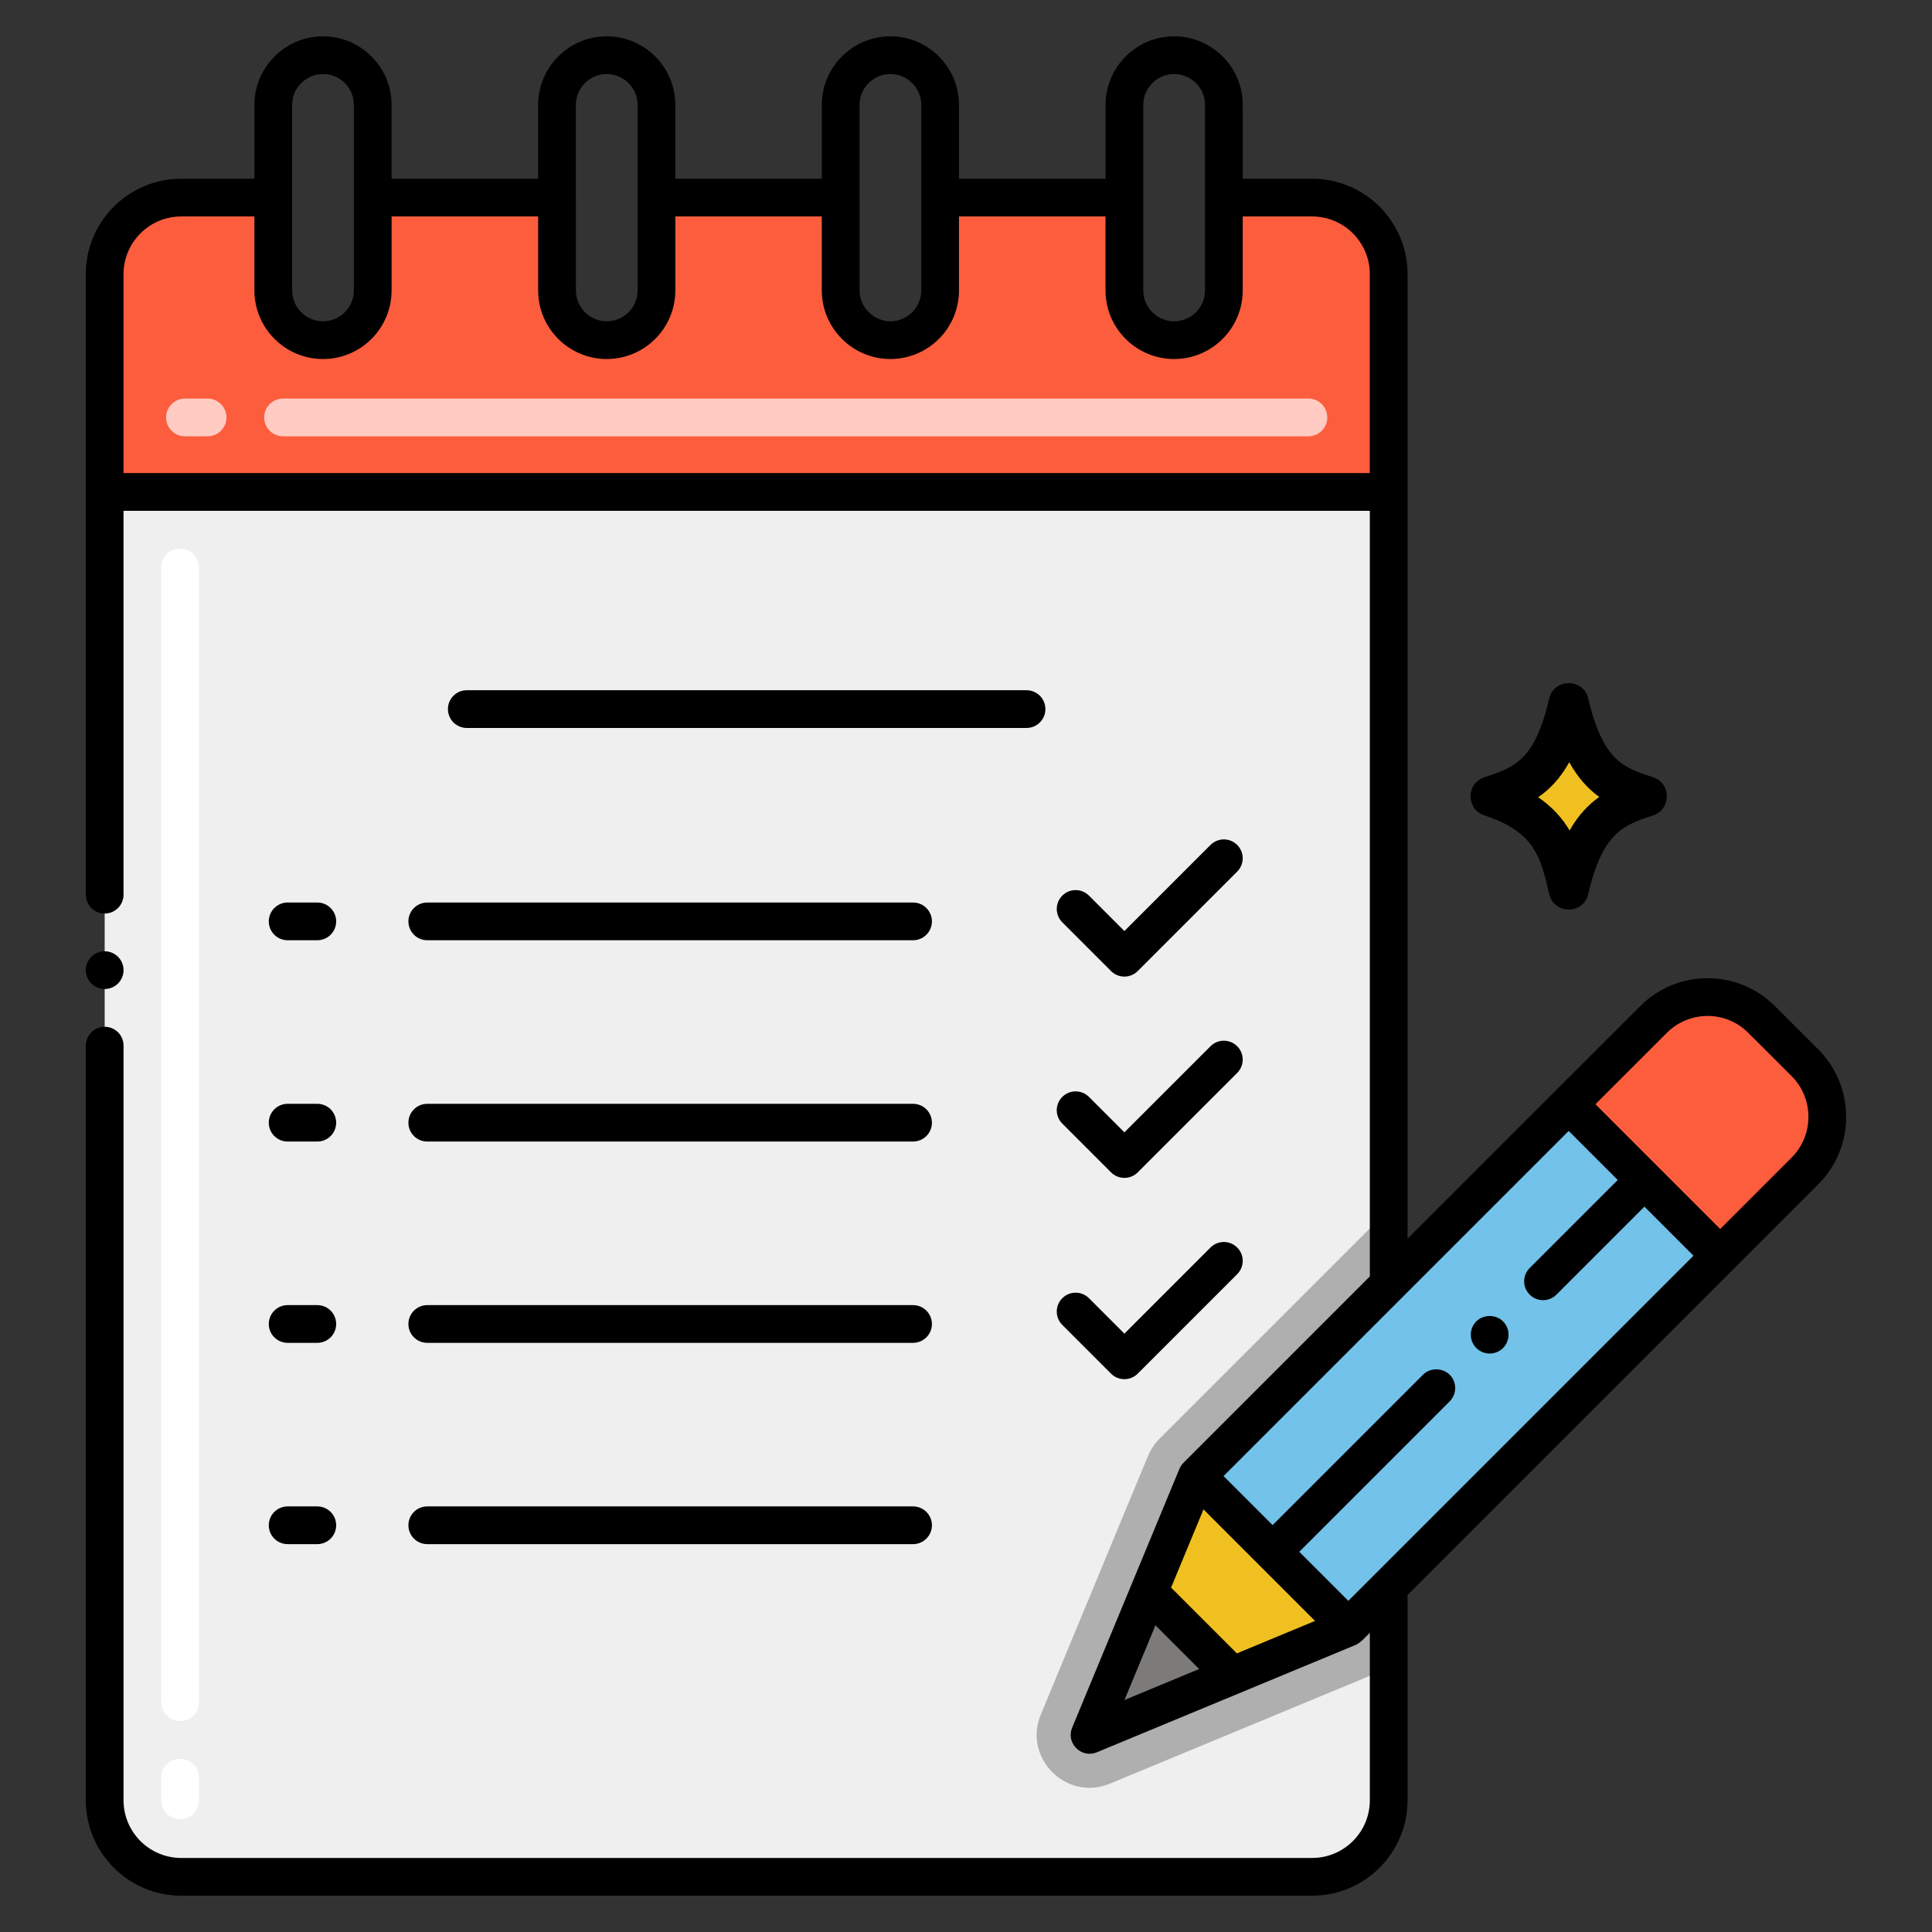<svg xmlns="http://www.w3.org/2000/svg"  viewBox="0 0 256 256" width="1600px" height="1600px"><rect x="0" y="0" width="256" height="256" fill="#333333" stroke="none"/><path fill="#EFEFEF" d="M184.009,65.183v104.985l-25.419,25.419c12.318,12.307,7.741,7.731,20.07,20.07l5.349-5.349v28.24 c0,5.6-4.55,10.14-10.14,10.14H24.009c-5.6,0-10.14-4.54-10.14-10.14V65.183H184.009z"/><path fill="#AFAFAF" d="M184.009,170.167l-25.419,25.419c12.318,12.307,7.741,7.731,20.07,20.07l5.349-5.349v9.9 c-0.767,0.766-1.623,1.488-2.67,1.92c-21.49,8.92-12.44,5.16-34.28,14.22c-5.75,2.38-11.53-3.4-9.15-9.15 c10.36-24.98,7.3-17.61,14.2-34.26c0.35-0.86,0.94-1.71,1.53-2.3l30.37-30.37V170.167z"/><path fill="#FC5D3D" d="M184.009,36.322v28.86H13.869v-28.86c0-5.59,4.54-10.14,10.14-10.14h12.2v12.3 c0,3.64,2.96,6.59,6.59,6.59h0.01c3.63,0,6.58-2.95,6.58-6.59v-12.3h24.42v12.3c0,3.64,2.95,6.59,6.59,6.59 c3.64,0,6.59-2.95,6.59-6.59v-12.3h24.41v12.3c0,3.64,2.95,6.59,6.58,6.59c3.64,0,6.59-2.95,6.59-6.59v-12.3h24.42v12.3 c0,3.64,2.95,6.59,6.58,6.59h0.01c3.63,0,6.59-2.95,6.59-6.59v-12.3h11.7C179.459,26.183,184.009,30.732,184.009,36.322z"/><path fill="#FC5D3D" d="M184.009,36.322v28.86H13.869v-28.86c0-5.59,4.54-10.14,10.14-10.14h12.2v12.3 c0,3.64,2.96,6.59,6.59,6.59h0.01c3.63,0,6.58-2.95,6.58-6.59v-12.3h24.42v12.3c0,3.64,2.95,6.59,6.59,6.59 c3.64,0,6.59-2.95,6.59-6.59v-12.3h24.41v12.3c0,3.64,2.95,6.59,6.58,6.59c3.64,0,6.59-2.95,6.59-6.59v-12.3h24.42v12.3 c0,3.64,2.95,6.59,6.58,6.59h0.01c3.63,0,6.59-2.95,6.59-6.59v-12.3h11.7C179.459,26.183,184.009,30.732,184.009,36.322z"/><path fill="#72C2E9" d="M227.929,166.388l-43.92,43.92l-5.349,5.349c-12.307-12.318-7.731-7.741-20.07-20.07l49.269-49.269 l10.04,10.03L227.929,166.388z"/><path fill="#FC5D3D" d="M239.166,155.153l-11.232,11.231l-10.035-10.035l-10.036-10.035l11.232-11.221 c3.964-3.964,10.38-3.964,14.334,0l5.737,5.727C243.119,144.783,243.119,151.199,239.166,155.153z"/><path fill="#F0C020" d="M178.66,215.657l-15.355,6.375l-11.08-11.08l6.365-15.366 C170.931,207.924,166.351,203.344,178.66,215.657z"/><polygon fill="#7C7B7A" points="163.305,222.032 144.379,229.878 152.225,210.952"/><path d="M219.045,102.989c-3.729-1.228-6.641-2.022-8.591-10.421c-0.635-2.737-4.548-2.729-5.181,0 c-1.907,8.213-4.566,9.092-8.591,10.422c-2.424,0.801-2.43,4.248,0,5.051c6.686,2.209,7.444,5.476,8.591,10.421 c0.637,2.743,4.545,2.742,5.182,0c1.905-8.212,4.709-9.139,8.591-10.421C221.469,107.239,221.475,103.792,219.045,102.989z"/><path fill="#F0C020" d="M211.913,105.598c-1.47,1.04-2.79,2.42-3.93,4.44c-0.95-1.59-2.25-3.09-4.17-4.4 c1.55-1.06,2.94-2.51,4.12-4.64C209.133,103.158,210.503,104.588,211.913,105.598z"/><path fill="#FFCBC3" d="M173.372,57.813H37.507c-1.381,0-2.5-1.119-2.5-2.5s1.119-2.5,2.5-2.5h135.865c1.381,0,2.5,1.119,2.5,2.5 S174.753,57.813,173.372,57.813z M27.507,57.813h-3c-1.381,0-2.5-1.119-2.5-2.5s1.119-2.5,2.5-2.5h3c1.381,0,2.5,1.119,2.5,2.5 S28.888,57.813,27.507,57.813z"/><path d="M136.021,96.459c1.381,0,2.5-1.119,2.5-2.5s-1.119-2.5-2.5-2.5H61.853c-1.381,0-2.5,1.119-2.5,2.5s1.119,2.5,2.5,2.5 H136.021z"/><path d="M38.115,124.588h3.929c1.381,0,2.5-1.119,2.5-2.5s-1.119-2.5-2.5-2.5h-3.929c-1.381,0-2.5,1.119-2.5,2.5 S36.734,124.588,38.115,124.588z"/><path d="M54.115,122.088c0,1.381,1.119,2.5,2.5,2.5h64.369c1.381,0,2.5-1.119,2.5-2.5s-1.119-2.5-2.5-2.5H56.615 C55.234,119.588,54.115,120.707,54.115,122.088z"/><path d="M147.22,128.671c0.977,0.977,2.559,0.977,3.535,0l13.178-13.178c0.977-0.977,0.977-2.559,0-3.535s-2.559-0.977-3.535,0 l-11.41,11.41l-4.694-4.694c-0.977-0.977-2.559-0.977-3.535,0s-0.977,2.559,0,3.535L147.22,128.671z"/><path d="M38.115,151.261h3.929c1.381,0,2.5-1.119,2.5-2.5s-1.119-2.5-2.5-2.5h-3.929c-1.381,0-2.5,1.119-2.5,2.5 S36.734,151.261,38.115,151.261z"/><path d="M56.615,151.261h64.369c1.381,0,2.5-1.119,2.5-2.5s-1.119-2.5-2.5-2.5H56.615c-1.381,0-2.5,1.119-2.5,2.5 S55.234,151.261,56.615,151.261z"/><path d="M140.758,148.881l6.462,6.463c0.976,0.976,2.559,0.976,3.535,0l13.178-13.178c0.977-0.977,0.977-2.559,0-3.535 s-2.559-0.977-3.535,0l-11.41,11.409l-4.694-4.694c-0.977-0.977-2.559-0.977-3.535,0 C139.781,146.321,139.781,147.904,140.758,148.881z"/><path d="M38.115,177.934h3.929c1.381,0,2.5-1.119,2.5-2.5s-1.119-2.5-2.5-2.5h-3.929c-1.381,0-2.5,1.119-2.5,2.5 S36.734,177.934,38.115,177.934z"/><path d="M56.615,177.934h64.369c1.381,0,2.5-1.119,2.5-2.5s-1.119-2.5-2.5-2.5H56.615c-1.381,0-2.5,1.119-2.5,2.5 S55.234,177.934,56.615,177.934z"/><path d="M140.758,175.554l6.462,6.462c0.977,0.977,2.559,0.977,3.535,0l13.178-13.178c0.977-0.977,0.977-2.559,0-3.535 s-2.559-0.977-3.535,0l-11.41,11.41l-4.694-4.694c-0.977-0.977-2.559-0.977-3.535,0S139.781,174.577,140.758,175.554z"/><path d="M38.115,204.606h3.929c1.381,0,2.5-1.119,2.5-2.5s-1.119-2.5-2.5-2.5h-3.929c-1.381,0-2.5,1.119-2.5,2.5 S36.734,204.606,38.115,204.606z"/><path d="M56.615,204.606h64.369c1.381,0,2.5-1.119,2.5-2.5s-1.119-2.5-2.5-2.5H56.615c-1.381,0-2.5,1.119-2.5,2.5 S55.234,204.606,56.615,204.606z"/><path d="M195.62,175.09c-0.979,0.977-0.97,2.56,0,3.53c1.029,1.008,2.599,0.939,3.54,0c0.968-0.97,0.977-2.553,0-3.53 C198.22,174.14,196.569,174.14,195.62,175.09z"/><path d="M186.51,238.547v-27.205c51.18-51.179,37.205-37.205,54.424-54.422c4.921-4.92,4.922-12.935-0.002-17.87l-5.733-5.724 c-4.929-4.941-12.927-4.946-17.87-0.003c-0.004,0.004-11.23,11.22-11.234,11.225c-0.002,0.001-19.583,19.583-19.585,19.584 c0-6.556,0-121.689,0-127.81c0-6.97-5.671-12.64-12.641-12.64h-9.199v-9.781c0-5.012-4.077-9.089-9.099-9.089 c-5.006,0-9.079,4.077-9.079,9.089v9.781h-19.419v-9.781c0-5.012-4.077-9.089-9.089-9.089s-9.09,4.077-9.09,9.089v9.781H89.485 v-9.781c0-5.012-4.077-9.089-9.089-9.089s-9.089,4.077-9.089,9.089v9.781h-19.42v-9.781c0-5.012-4.073-9.089-9.089-9.089 c-5.012,0-9.089,4.077-9.089,9.089v9.781h-9.7c-6.97,0-12.641,5.67-12.641,12.64c0,4.522,0.001,77.732,0.001,82.228 c0,1.37,1.12,2.5,2.5,2.5s2.5-1.13,2.5-2.5V67.683h165.14v101.45l-24.688,24.688c-0.221,0.222-0.445,0.571-0.541,0.808 c-8.015,19.35-4.747,11.465-14.212,34.293c-0.856,2.066,1.224,4.111,3.267,3.267c23.345-9.678,13.649-5.655,34.285-14.223 c0.69-0.299,1.357-1.09,1.889-1.622v22.204c0,4.213-3.428,7.641-7.641,7.641H24.01c-4.21,0-7.636-3.423-7.64-7.632 c0-0.002,0.001-0.003,0.001-0.005v-100c0-1.38-1.12-2.5-2.5-2.5s-2.5,1.12-2.5,2.5v99.987c0,0.003-0.001,0.006-0.001,0.01 c0,6.97,5.671,12.641,12.641,12.641h149.859C180.839,251.188,186.51,245.517,186.51,238.547z M151.492,13.901 c0-2.255,1.83-4.089,4.089-4.089c2.255,0,4.089,1.834,4.089,4.089v12.271c0,0.003-0.001,0.006-0.001,0.01v12.3 c0,2.254-1.834,4.089-4.099,4.09c-2.249,0-4.078-1.834-4.078-4.089V13.901z M117.984,9.813c2.255,0,4.089,1.834,4.089,4.089 v12.243c0,0.013-0.004,0.025-0.004,0.039v12.3c0,2.254-1.834,4.088-4.087,4.09c-2.096-0.001-4.083-1.741-4.083-4.09v-12.3 c0-0.017-0.005-0.032-0.005-0.048V13.901C113.895,11.646,115.729,9.813,117.984,9.813z M80.396,9.813 c2.255,0,4.089,1.834,4.089,4.089v24.582c0,2.254-1.833,4.088-4.087,4.089c-2.254-0.001-4.088-1.835-4.088-4.09v-12.3 c0-0.007-0.002-0.013-0.002-0.02V13.901C76.308,11.646,78.142,9.813,80.396,9.813z M38.71,13.901c0-2.255,1.834-4.089,4.099-4.089 c2.249,0,4.079,1.834,4.079,4.089v24.582c0,2.255-1.83,4.088-4.088,4.089c-2.255,0-4.089-1.835-4.089-4.09v-12.3V13.901z M16.369,36.322c0-4.213,3.428-7.64,7.641-7.64h9.7v9.8v0.001c0,5.012,4.077,9.089,9.099,9.089c0,0,0,0,0,0s0,0,0,0 c5.007,0,9.08-4.078,9.08-9.09v-9.8h19.418v9.801c0,5.012,4.077,9.089,9.089,9.089c0,0,0.001,0,0.001,0s0.001,0,0.001,0 c5.012,0,9.09-4.078,9.09-9.09v-9.8h19.405v9.801c0,4.995,4.071,9.089,9.085,9.089c0.001,0,0.002,0,0.002,0s0.002,0,0.002,0 c5.012,0,9.089-4.077,9.089-9.089v-9.801h19.416v9.8c0,5.012,4.073,9.09,9.09,9.09c0,0,0.001,0,0.001,0s0.001,0,0.001,0 c5.012,0,9.089-4.077,9.089-9.089v-9.801h9.199c4.213,0,7.641,3.427,7.641,7.64v26.36H16.369V36.322z M178.661,212.12 l-6.501-6.501l19.93-19.93c0.982-0.982,0.962-2.568,0-3.529c-0.95-0.95-2.6-0.95-3.54,0l-19.925,19.924l-6.498-6.498 c6.518-6.518,39.202-39.202,45.733-45.733l6.499,6.499L202.7,168.01c-1.011,1.011-0.964,2.598,0,3.54 c0.982,0.982,2.568,0.962,3.529,0l11.664-11.664l6.501,6.501L178.661,212.12z M220.862,136.859 c2.977-2.977,7.807-2.999,10.8,0.002l5.734,5.724c2.974,2.981,2.975,7.826,0.002,10.8l-9.465,9.464 c-25.615-25.615,6.026,6.025-16.534-16.534L220.862,136.859z M159.468,200.001l14.781,14.78l-10.358,4.301l-8.716-8.717 L159.468,200.001z M149.002,225.255l4.101-9.89l5.79,5.79L149.002,225.255z"/><circle cx="13.87" cy="128.55" r="2.5"/><g><path fill="#FFF" d="M23.869,241.047c-1.381,0-2.5-1.119-2.5-2.5v-3c0-1.381,1.119-2.5,2.5-2.5s2.5,1.119,2.5,2.5v3 C26.369,239.928,25.25,241.047,23.869,241.047z M23.869,228.047c-1.381,0-2.5-1.119-2.5-2.5V75.183c0-1.381,1.119-2.5,2.5-2.5 s2.5,1.119,2.5,2.5v150.364C26.369,226.928,25.25,228.047,23.869,228.047z"/></g></svg>